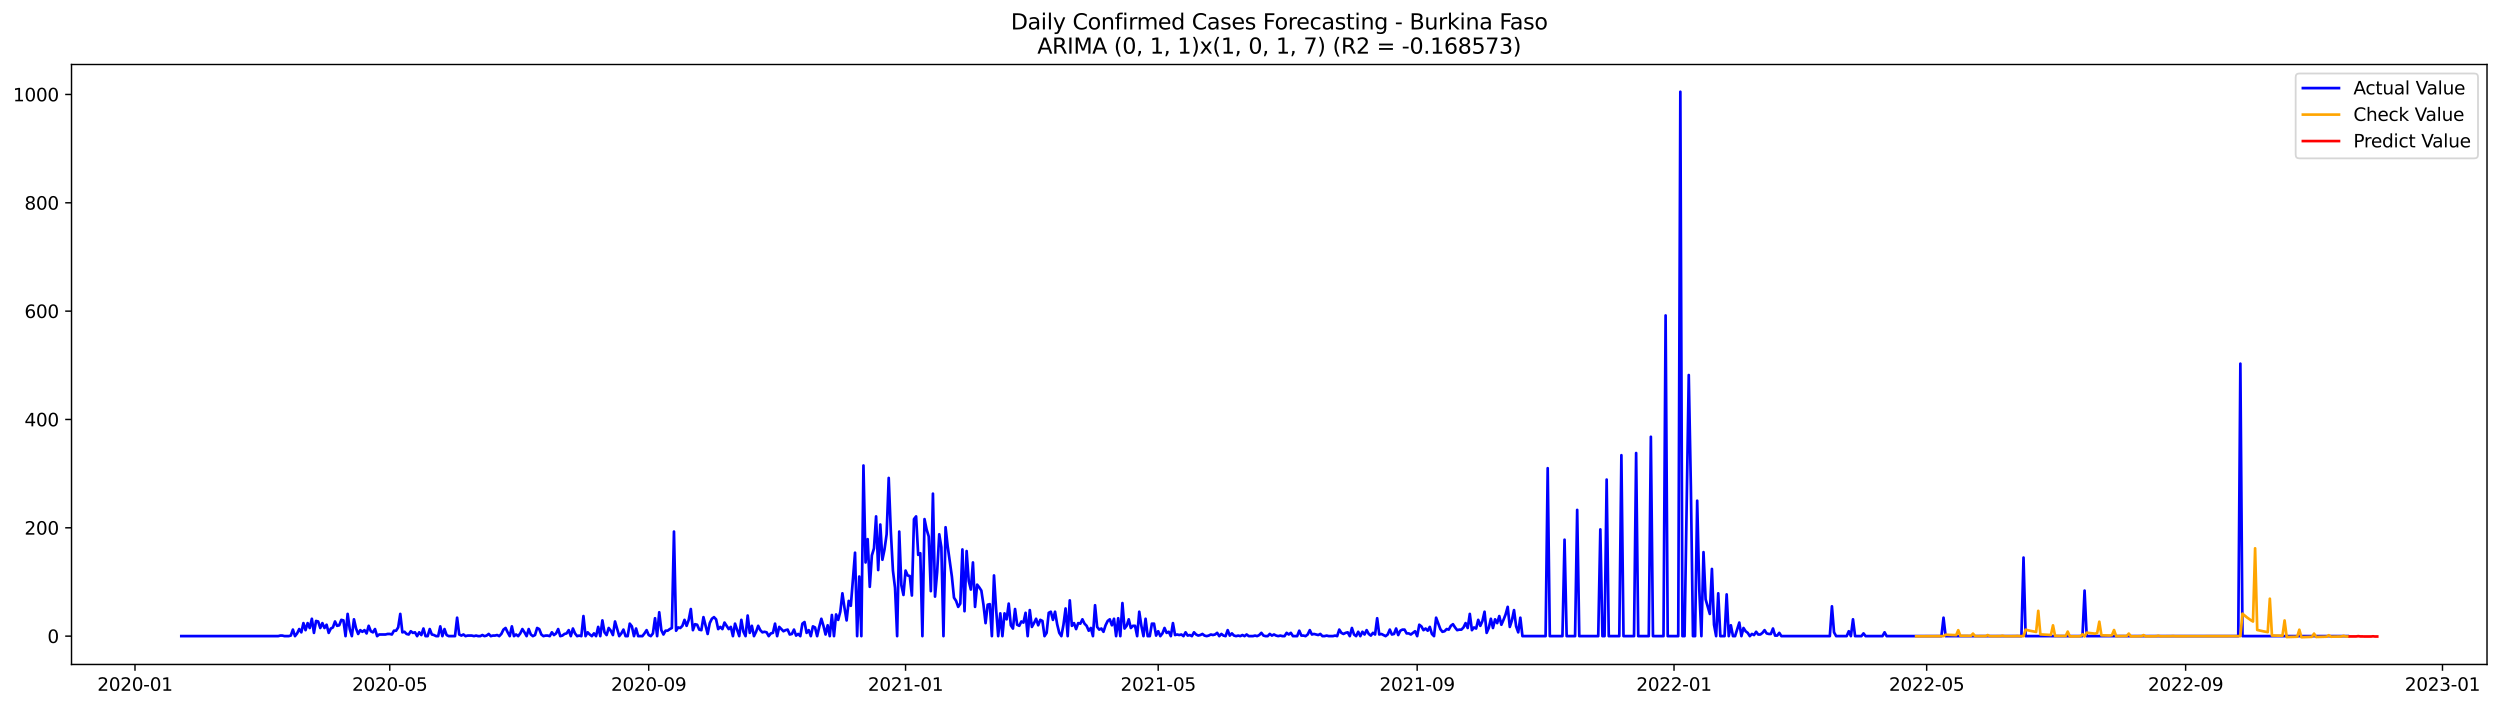 <?xml version="1.0" encoding="utf-8" standalone="no"?>
<!DOCTYPE svg PUBLIC "-//W3C//DTD SVG 1.1//EN"
  "http://www.w3.org/Graphics/SVG/1.1/DTD/svg11.dtd">
<svg xmlns:xlink="http://www.w3.org/1999/xlink" width="1386.05pt" height="392.274pt" viewBox="0 0 1386.05 392.274" xmlns="http://www.w3.org/2000/svg" version="1.1">
 <defs>
  <style type="text/css">*{stroke-linejoin: round; stroke-linecap: butt}</style>
 </defs>
 <g id="figure_1">
  <g id="patch_1">
   <path d="M 0 392.274 
L 1386.05 392.274 
L 1386.05 0 
L 0 0 
z
" style="fill: #ffffff"/>
  </g>
  <g id="axes_1">
   <g id="patch_2">
    <path d="M 39.65 368.396 
L 1378.85 368.396 
L 1378.85 35.755 
L 39.65 35.755 
z
" style="fill: #ffffff"/>
   </g>
   <g id="matplotlib.axis_1">
    <g id="xtick_1">
     <g id="line2d_1">
      <defs>
       <path id="m0a9bee9e6f" d="M 0 0 
L 0 3.5 
" style="stroke: #000000; stroke-width: 0.8"/>
      </defs>
      <g>
       <use xlink:href="#m0a9bee9e6f" x="74.843" y="368.396" style="stroke: #000000; stroke-width: 0.8"/>
      </g>
     </g>
     <g id="text_1">
      <!-- 2020-01 -->
      <g transform="translate(53.952 382.994)scale(0.1 -0.1)">
       <defs>
        <path id="DejaVuSans-32" d="M 1228 531 
L 3431 531 
L 3431 0 
L 469 0 
L 469 531 
Q 828 903 1448 1529 
Q 2069 2156 2228 2338 
Q 2531 2678 2651 2914 
Q 2772 3150 2772 3378 
Q 2772 3750 2511 3984 
Q 2250 4219 1831 4219 
Q 1534 4219 1204 4116 
Q 875 4013 500 3803 
L 500 4441 
Q 881 4594 1212 4672 
Q 1544 4750 1819 4750 
Q 2544 4750 2975 4387 
Q 3406 4025 3406 3419 
Q 3406 3131 3298 2873 
Q 3191 2616 2906 2266 
Q 2828 2175 2409 1742 
Q 1991 1309 1228 531 
z
" transform="scale(0.016)"/>
        <path id="DejaVuSans-30" d="M 2034 4250 
Q 1547 4250 1301 3770 
Q 1056 3291 1056 2328 
Q 1056 1369 1301 889 
Q 1547 409 2034 409 
Q 2525 409 2770 889 
Q 3016 1369 3016 2328 
Q 3016 3291 2770 3770 
Q 2525 4250 2034 4250 
z
M 2034 4750 
Q 2819 4750 3233 4129 
Q 3647 3509 3647 2328 
Q 3647 1150 3233 529 
Q 2819 -91 2034 -91 
Q 1250 -91 836 529 
Q 422 1150 422 2328 
Q 422 3509 836 4129 
Q 1250 4750 2034 4750 
z
" transform="scale(0.016)"/>
        <path id="DejaVuSans-2d" d="M 313 2009 
L 1997 2009 
L 1997 1497 
L 313 1497 
L 313 2009 
z
" transform="scale(0.016)"/>
        <path id="DejaVuSans-31" d="M 794 531 
L 1825 531 
L 1825 4091 
L 703 3866 
L 703 4441 
L 1819 4666 
L 2450 4666 
L 2450 531 
L 3481 531 
L 3481 0 
L 794 0 
L 794 531 
z
" transform="scale(0.016)"/>
       </defs>
       <use xlink:href="#DejaVuSans-32"/>
       <use xlink:href="#DejaVuSans-30" x="63.623"/>
       <use xlink:href="#DejaVuSans-32" x="127.246"/>
       <use xlink:href="#DejaVuSans-30" x="190.869"/>
       <use xlink:href="#DejaVuSans-2d" x="254.492"/>
       <use xlink:href="#DejaVuSans-30" x="290.576"/>
       <use xlink:href="#DejaVuSans-31" x="354.199"/>
      </g>
     </g>
    </g>
    <g id="xtick_2">
     <g id="line2d_2">
      <g>
       <use xlink:href="#m0a9bee9e6f" x="216.082" y="368.396" style="stroke: #000000; stroke-width: 0.8"/>
      </g>
     </g>
     <g id="text_2">
      <!-- 2020-05 -->
      <g transform="translate(195.19 382.994)scale(0.1 -0.1)">
       <defs>
        <path id="DejaVuSans-35" d="M 691 4666 
L 3169 4666 
L 3169 4134 
L 1269 4134 
L 1269 2991 
Q 1406 3038 1543 3061 
Q 1681 3084 1819 3084 
Q 2600 3084 3056 2656 
Q 3513 2228 3513 1497 
Q 3513 744 3044 326 
Q 2575 -91 1722 -91 
Q 1428 -91 1123 -41 
Q 819 9 494 109 
L 494 744 
Q 775 591 1075 516 
Q 1375 441 1709 441 
Q 2250 441 2565 725 
Q 2881 1009 2881 1497 
Q 2881 1984 2565 2268 
Q 2250 2553 1709 2553 
Q 1456 2553 1204 2497 
Q 953 2441 691 2322 
L 691 4666 
z
" transform="scale(0.016)"/>
       </defs>
       <use xlink:href="#DejaVuSans-32"/>
       <use xlink:href="#DejaVuSans-30" x="63.623"/>
       <use xlink:href="#DejaVuSans-32" x="127.246"/>
       <use xlink:href="#DejaVuSans-30" x="190.869"/>
       <use xlink:href="#DejaVuSans-2d" x="254.492"/>
       <use xlink:href="#DejaVuSans-30" x="290.576"/>
       <use xlink:href="#DejaVuSans-35" x="354.199"/>
      </g>
     </g>
    </g>
    <g id="xtick_3">
     <g id="line2d_3">
      <g>
       <use xlink:href="#m0a9bee9e6f" x="359.655" y="368.396" style="stroke: #000000; stroke-width: 0.8"/>
      </g>
     </g>
     <g id="text_3">
      <!-- 2020-09 -->
      <g transform="translate(338.764 382.994)scale(0.1 -0.1)">
       <defs>
        <path id="DejaVuSans-39" d="M 703 97 
L 703 672 
Q 941 559 1184 500 
Q 1428 441 1663 441 
Q 2288 441 2617 861 
Q 2947 1281 2994 2138 
Q 2813 1869 2534 1725 
Q 2256 1581 1919 1581 
Q 1219 1581 811 2004 
Q 403 2428 403 3163 
Q 403 3881 828 4315 
Q 1253 4750 1959 4750 
Q 2769 4750 3195 4129 
Q 3622 3509 3622 2328 
Q 3622 1225 3098 567 
Q 2575 -91 1691 -91 
Q 1453 -91 1209 -44 
Q 966 3 703 97 
z
M 1959 2075 
Q 2384 2075 2632 2365 
Q 2881 2656 2881 3163 
Q 2881 3666 2632 3958 
Q 2384 4250 1959 4250 
Q 1534 4250 1286 3958 
Q 1038 3666 1038 3163 
Q 1038 2656 1286 2365 
Q 1534 2075 1959 2075 
z
" transform="scale(0.016)"/>
       </defs>
       <use xlink:href="#DejaVuSans-32"/>
       <use xlink:href="#DejaVuSans-30" x="63.623"/>
       <use xlink:href="#DejaVuSans-32" x="127.246"/>
       <use xlink:href="#DejaVuSans-30" x="190.869"/>
       <use xlink:href="#DejaVuSans-2d" x="254.492"/>
       <use xlink:href="#DejaVuSans-30" x="290.576"/>
       <use xlink:href="#DejaVuSans-39" x="354.199"/>
      </g>
     </g>
    </g>
    <g id="xtick_4">
     <g id="line2d_4">
      <g>
       <use xlink:href="#m0a9bee9e6f" x="502.061" y="368.396" style="stroke: #000000; stroke-width: 0.8"/>
      </g>
     </g>
     <g id="text_4">
      <!-- 2021-01 -->
      <g transform="translate(481.17 382.994)scale(0.1 -0.1)">
       <use xlink:href="#DejaVuSans-32"/>
       <use xlink:href="#DejaVuSans-30" x="63.623"/>
       <use xlink:href="#DejaVuSans-32" x="127.246"/>
       <use xlink:href="#DejaVuSans-31" x="190.869"/>
       <use xlink:href="#DejaVuSans-2d" x="254.492"/>
       <use xlink:href="#DejaVuSans-30" x="290.576"/>
       <use xlink:href="#DejaVuSans-31" x="354.199"/>
      </g>
     </g>
    </g>
    <g id="xtick_5">
     <g id="line2d_5">
      <g>
       <use xlink:href="#m0a9bee9e6f" x="642.132" y="368.396" style="stroke: #000000; stroke-width: 0.8"/>
      </g>
     </g>
     <g id="text_5">
      <!-- 2021-05 -->
      <g transform="translate(621.241 382.994)scale(0.1 -0.1)">
       <use xlink:href="#DejaVuSans-32"/>
       <use xlink:href="#DejaVuSans-30" x="63.623"/>
       <use xlink:href="#DejaVuSans-32" x="127.246"/>
       <use xlink:href="#DejaVuSans-31" x="190.869"/>
       <use xlink:href="#DejaVuSans-2d" x="254.492"/>
       <use xlink:href="#DejaVuSans-30" x="290.576"/>
       <use xlink:href="#DejaVuSans-35" x="354.199"/>
      </g>
     </g>
    </g>
    <g id="xtick_6">
     <g id="line2d_6">
      <g>
       <use xlink:href="#m0a9bee9e6f" x="785.706" y="368.396" style="stroke: #000000; stroke-width: 0.8"/>
      </g>
     </g>
     <g id="text_6">
      <!-- 2021-09 -->
      <g transform="translate(764.814 382.994)scale(0.1 -0.1)">
       <use xlink:href="#DejaVuSans-32"/>
       <use xlink:href="#DejaVuSans-30" x="63.623"/>
       <use xlink:href="#DejaVuSans-32" x="127.246"/>
       <use xlink:href="#DejaVuSans-31" x="190.869"/>
       <use xlink:href="#DejaVuSans-2d" x="254.492"/>
       <use xlink:href="#DejaVuSans-30" x="290.576"/>
       <use xlink:href="#DejaVuSans-39" x="354.199"/>
      </g>
     </g>
    </g>
    <g id="xtick_7">
     <g id="line2d_7">
      <g>
       <use xlink:href="#m0a9bee9e6f" x="928.112" y="368.396" style="stroke: #000000; stroke-width: 0.8"/>
      </g>
     </g>
     <g id="text_7">
      <!-- 2022-01 -->
      <g transform="translate(907.22 382.994)scale(0.1 -0.1)">
       <use xlink:href="#DejaVuSans-32"/>
       <use xlink:href="#DejaVuSans-30" x="63.623"/>
       <use xlink:href="#DejaVuSans-32" x="127.246"/>
       <use xlink:href="#DejaVuSans-32" x="190.869"/>
       <use xlink:href="#DejaVuSans-2d" x="254.492"/>
       <use xlink:href="#DejaVuSans-30" x="290.576"/>
       <use xlink:href="#DejaVuSans-31" x="354.199"/>
      </g>
     </g>
    </g>
    <g id="xtick_8">
     <g id="line2d_8">
      <g>
       <use xlink:href="#m0a9bee9e6f" x="1068.183" y="368.396" style="stroke: #000000; stroke-width: 0.8"/>
      </g>
     </g>
     <g id="text_8">
      <!-- 2022-05 -->
      <g transform="translate(1047.292 382.994)scale(0.1 -0.1)">
       <use xlink:href="#DejaVuSans-32"/>
       <use xlink:href="#DejaVuSans-30" x="63.623"/>
       <use xlink:href="#DejaVuSans-32" x="127.246"/>
       <use xlink:href="#DejaVuSans-32" x="190.869"/>
       <use xlink:href="#DejaVuSans-2d" x="254.492"/>
       <use xlink:href="#DejaVuSans-30" x="290.576"/>
       <use xlink:href="#DejaVuSans-35" x="354.199"/>
      </g>
     </g>
    </g>
    <g id="xtick_9">
     <g id="line2d_9">
      <g>
       <use xlink:href="#m0a9bee9e6f" x="1211.756" y="368.396" style="stroke: #000000; stroke-width: 0.8"/>
      </g>
     </g>
     <g id="text_9">
      <!-- 2022-09 -->
      <g transform="translate(1190.865 382.994)scale(0.1 -0.1)">
       <use xlink:href="#DejaVuSans-32"/>
       <use xlink:href="#DejaVuSans-30" x="63.623"/>
       <use xlink:href="#DejaVuSans-32" x="127.246"/>
       <use xlink:href="#DejaVuSans-32" x="190.869"/>
       <use xlink:href="#DejaVuSans-2d" x="254.492"/>
       <use xlink:href="#DejaVuSans-30" x="290.576"/>
       <use xlink:href="#DejaVuSans-39" x="354.199"/>
      </g>
     </g>
    </g>
    <g id="xtick_10">
     <g id="line2d_10">
      <g>
       <use xlink:href="#m0a9bee9e6f" x="1354.162" y="368.396" style="stroke: #000000; stroke-width: 0.8"/>
      </g>
     </g>
     <g id="text_10">
      <!-- 2023-01 -->
      <g transform="translate(1333.271 382.994)scale(0.1 -0.1)">
       <defs>
        <path id="DejaVuSans-33" d="M 2597 2516 
Q 3050 2419 3304 2112 
Q 3559 1806 3559 1356 
Q 3559 666 3084 287 
Q 2609 -91 1734 -91 
Q 1441 -91 1130 -33 
Q 819 25 488 141 
L 488 750 
Q 750 597 1062 519 
Q 1375 441 1716 441 
Q 2309 441 2620 675 
Q 2931 909 2931 1356 
Q 2931 1769 2642 2001 
Q 2353 2234 1838 2234 
L 1294 2234 
L 1294 2753 
L 1863 2753 
Q 2328 2753 2575 2939 
Q 2822 3125 2822 3475 
Q 2822 3834 2567 4026 
Q 2313 4219 1838 4219 
Q 1578 4219 1281 4162 
Q 984 4106 628 3988 
L 628 4550 
Q 988 4650 1302 4700 
Q 1616 4750 1894 4750 
Q 2613 4750 3031 4423 
Q 3450 4097 3450 3541 
Q 3450 3153 3228 2886 
Q 3006 2619 2597 2516 
z
" transform="scale(0.016)"/>
       </defs>
       <use xlink:href="#DejaVuSans-32"/>
       <use xlink:href="#DejaVuSans-30" x="63.623"/>
       <use xlink:href="#DejaVuSans-32" x="127.246"/>
       <use xlink:href="#DejaVuSans-33" x="190.869"/>
       <use xlink:href="#DejaVuSans-2d" x="254.492"/>
       <use xlink:href="#DejaVuSans-30" x="290.576"/>
       <use xlink:href="#DejaVuSans-31" x="354.199"/>
      </g>
     </g>
    </g>
   </g>
   <g id="matplotlib.axis_2">
    <g id="ytick_1">
     <g id="line2d_11">
      <defs>
       <path id="m78ddbc45bc" d="M 0 0 
L -3.5 0 
" style="stroke: #000000; stroke-width: 0.8"/>
      </defs>
      <g>
       <use xlink:href="#m78ddbc45bc" x="39.65" y="352.677" style="stroke: #000000; stroke-width: 0.8"/>
      </g>
     </g>
     <g id="text_11">
      <!-- 0 -->
      <g transform="translate(26.288 356.476)scale(0.1 -0.1)">
       <use xlink:href="#DejaVuSans-30"/>
      </g>
     </g>
    </g>
    <g id="ytick_2">
     <g id="line2d_12">
      <g>
       <use xlink:href="#m78ddbc45bc" x="39.65" y="292.617" style="stroke: #000000; stroke-width: 0.8"/>
      </g>
     </g>
     <g id="text_12">
      <!-- 200 -->
      <g transform="translate(13.562 296.416)scale(0.1 -0.1)">
       <use xlink:href="#DejaVuSans-32"/>
       <use xlink:href="#DejaVuSans-30" x="63.623"/>
       <use xlink:href="#DejaVuSans-30" x="127.246"/>
      </g>
     </g>
    </g>
    <g id="ytick_3">
     <g id="line2d_13">
      <g>
       <use xlink:href="#m78ddbc45bc" x="39.65" y="232.557" style="stroke: #000000; stroke-width: 0.8"/>
      </g>
     </g>
     <g id="text_13">
      <!-- 400 -->
      <g transform="translate(13.562 236.356)scale(0.1 -0.1)">
       <defs>
        <path id="DejaVuSans-34" d="M 2419 4116 
L 825 1625 
L 2419 1625 
L 2419 4116 
z
M 2253 4666 
L 3047 4666 
L 3047 1625 
L 3713 1625 
L 3713 1100 
L 3047 1100 
L 3047 0 
L 2419 0 
L 2419 1100 
L 313 1100 
L 313 1709 
L 2253 4666 
z
" transform="scale(0.016)"/>
       </defs>
       <use xlink:href="#DejaVuSans-34"/>
       <use xlink:href="#DejaVuSans-30" x="63.623"/>
       <use xlink:href="#DejaVuSans-30" x="127.246"/>
      </g>
     </g>
    </g>
    <g id="ytick_4">
     <g id="line2d_14">
      <g>
       <use xlink:href="#m78ddbc45bc" x="39.65" y="172.497" style="stroke: #000000; stroke-width: 0.8"/>
      </g>
     </g>
     <g id="text_14">
      <!-- 600 -->
      <g transform="translate(13.562 176.296)scale(0.1 -0.1)">
       <defs>
        <path id="DejaVuSans-36" d="M 2113 2584 
Q 1688 2584 1439 2293 
Q 1191 2003 1191 1497 
Q 1191 994 1439 701 
Q 1688 409 2113 409 
Q 2538 409 2786 701 
Q 3034 994 3034 1497 
Q 3034 2003 2786 2293 
Q 2538 2584 2113 2584 
z
M 3366 4563 
L 3366 3988 
Q 3128 4100 2886 4159 
Q 2644 4219 2406 4219 
Q 1781 4219 1451 3797 
Q 1122 3375 1075 2522 
Q 1259 2794 1537 2939 
Q 1816 3084 2150 3084 
Q 2853 3084 3261 2657 
Q 3669 2231 3669 1497 
Q 3669 778 3244 343 
Q 2819 -91 2113 -91 
Q 1303 -91 875 529 
Q 447 1150 447 2328 
Q 447 3434 972 4092 
Q 1497 4750 2381 4750 
Q 2619 4750 2861 4703 
Q 3103 4656 3366 4563 
z
" transform="scale(0.016)"/>
       </defs>
       <use xlink:href="#DejaVuSans-36"/>
       <use xlink:href="#DejaVuSans-30" x="63.623"/>
       <use xlink:href="#DejaVuSans-30" x="127.246"/>
      </g>
     </g>
    </g>
    <g id="ytick_5">
     <g id="line2d_15">
      <g>
       <use xlink:href="#m78ddbc45bc" x="39.65" y="112.437" style="stroke: #000000; stroke-width: 0.8"/>
      </g>
     </g>
     <g id="text_15">
      <!-- 800 -->
      <g transform="translate(13.562 116.236)scale(0.1 -0.1)">
       <defs>
        <path id="DejaVuSans-38" d="M 2034 2216 
Q 1584 2216 1326 1975 
Q 1069 1734 1069 1313 
Q 1069 891 1326 650 
Q 1584 409 2034 409 
Q 2484 409 2743 651 
Q 3003 894 3003 1313 
Q 3003 1734 2745 1975 
Q 2488 2216 2034 2216 
z
M 1403 2484 
Q 997 2584 770 2862 
Q 544 3141 544 3541 
Q 544 4100 942 4425 
Q 1341 4750 2034 4750 
Q 2731 4750 3128 4425 
Q 3525 4100 3525 3541 
Q 3525 3141 3298 2862 
Q 3072 2584 2669 2484 
Q 3125 2378 3379 2068 
Q 3634 1759 3634 1313 
Q 3634 634 3220 271 
Q 2806 -91 2034 -91 
Q 1263 -91 848 271 
Q 434 634 434 1313 
Q 434 1759 690 2068 
Q 947 2378 1403 2484 
z
M 1172 3481 
Q 1172 3119 1398 2916 
Q 1625 2713 2034 2713 
Q 2441 2713 2670 2916 
Q 2900 3119 2900 3481 
Q 2900 3844 2670 4047 
Q 2441 4250 2034 4250 
Q 1625 4250 1398 4047 
Q 1172 3844 1172 3481 
z
" transform="scale(0.016)"/>
       </defs>
       <use xlink:href="#DejaVuSans-38"/>
       <use xlink:href="#DejaVuSans-30" x="63.623"/>
       <use xlink:href="#DejaVuSans-30" x="127.246"/>
      </g>
     </g>
    </g>
    <g id="ytick_6">
     <g id="line2d_16">
      <g>
       <use xlink:href="#m78ddbc45bc" x="39.65" y="52.377" style="stroke: #000000; stroke-width: 0.8"/>
      </g>
     </g>
     <g id="text_16">
      <!-- 1000 -->
      <g transform="translate(7.2 56.176)scale(0.1 -0.1)">
       <use xlink:href="#DejaVuSans-31"/>
       <use xlink:href="#DejaVuSans-30" x="63.623"/>
       <use xlink:href="#DejaVuSans-30" x="127.246"/>
       <use xlink:href="#DejaVuSans-30" x="190.869"/>
      </g>
     </g>
    </g>
   </g>
   <g id="line2d_17">
    <path d="M 100.523 352.677 
L 154.217 352.677 
L 155.384 352.376 
L 156.551 352.376 
L 157.719 352.677 
L 160.053 352.677 
L 161.22 352.376 
L 162.388 349.073 
L 163.555 352.677 
L 164.722 351.175 
L 165.889 348.773 
L 167.057 350.575 
L 168.224 345.469 
L 169.391 349.373 
L 170.558 345.469 
L 171.726 348.172 
L 172.893 343.067 
L 174.06 350.875 
L 175.228 344.268 
L 176.395 344.569 
L 177.562 348.172 
L 178.729 345.469 
L 179.897 348.172 
L 181.064 346.37 
L 182.231 350.875 
L 183.398 348.472 
L 184.566 347.872 
L 185.733 344.569 
L 186.9 346.971 
L 188.067 346.671 
L 189.235 343.668 
L 190.402 343.968 
L 191.569 352.677 
L 192.736 340.364 
L 193.904 348.773 
L 195.071 352.677 
L 196.238 343.367 
L 197.405 348.472 
L 198.573 351.475 
L 199.74 349.373 
L 200.907 350.274 
L 202.075 349.373 
L 203.242 351.175 
L 204.409 346.971 
L 205.576 349.974 
L 206.744 350.575 
L 207.911 348.773 
L 209.078 352.677 
L 210.245 351.776 
L 213.747 351.776 
L 214.914 351.475 
L 216.082 351.475 
L 217.249 351.776 
L 218.416 349.674 
L 219.583 349.674 
L 220.751 347.872 
L 221.918 340.364 
L 223.085 350.575 
L 224.253 350.274 
L 225.42 351.475 
L 226.587 351.776 
L 227.754 349.974 
L 228.922 350.875 
L 230.089 350.575 
L 231.256 352.677 
L 232.423 350.575 
L 233.591 352.076 
L 234.758 348.472 
L 235.925 352.677 
L 237.092 352.677 
L 238.26 348.773 
L 239.427 351.776 
L 240.594 352.076 
L 241.761 352.677 
L 242.929 352.677 
L 244.096 347.271 
L 245.263 352.677 
L 246.431 348.773 
L 247.598 352.076 
L 248.765 352.677 
L 252.267 352.677 
L 253.434 342.466 
L 254.601 351.776 
L 255.769 352.376 
L 256.936 351.776 
L 258.103 352.677 
L 259.27 352.376 
L 261.605 352.376 
L 262.772 352.677 
L 263.939 352.376 
L 265.107 352.677 
L 266.274 352.677 
L 267.441 352.076 
L 268.608 352.677 
L 269.776 352.376 
L 270.943 351.475 
L 272.11 352.677 
L 273.278 352.376 
L 274.445 352.376 
L 275.612 352.076 
L 276.779 352.677 
L 277.947 351.475 
L 279.114 349.073 
L 280.281 348.172 
L 281.448 350.575 
L 282.616 352.677 
L 283.783 347.271 
L 284.95 352.677 
L 286.117 351.776 
L 287.285 352.677 
L 288.452 351.175 
L 289.619 348.773 
L 290.786 350.575 
L 291.954 352.677 
L 293.121 348.773 
L 294.288 351.776 
L 295.456 352.677 
L 296.623 352.076 
L 297.79 348.172 
L 298.957 348.773 
L 300.125 351.776 
L 301.292 352.677 
L 302.459 352.376 
L 303.626 352.376 
L 304.794 352.677 
L 305.961 350.575 
L 307.128 352.076 
L 308.295 351.175 
L 309.463 348.773 
L 310.63 352.677 
L 311.797 352.376 
L 312.964 351.475 
L 314.132 351.175 
L 315.299 349.373 
L 316.466 352.677 
L 317.634 348.472 
L 318.801 351.175 
L 319.968 352.677 
L 321.135 352.376 
L 322.303 352.677 
L 323.47 341.566 
L 324.637 352.677 
L 325.804 350.575 
L 326.972 351.776 
L 328.139 352.677 
L 329.306 351.175 
L 330.473 352.677 
L 331.641 347.572 
L 332.808 352.677 
L 333.975 343.968 
L 335.142 350.575 
L 336.31 352.076 
L 337.477 348.172 
L 338.644 349.674 
L 339.811 352.076 
L 340.979 344.569 
L 343.313 352.677 
L 344.481 351.175 
L 345.648 349.073 
L 346.815 352.677 
L 347.982 352.677 
L 349.15 345.77 
L 350.317 347.271 
L 351.484 352.677 
L 352.651 348.472 
L 353.819 352.677 
L 356.153 352.677 
L 357.32 351.175 
L 358.488 349.373 
L 359.655 352.076 
L 360.822 352.677 
L 361.989 351.175 
L 363.157 342.767 
L 364.324 352.677 
L 365.491 339.463 
L 366.659 349.373 
L 367.826 351.776 
L 368.993 349.674 
L 370.16 349.674 
L 371.328 348.773 
L 372.495 348.172 
L 373.662 294.719 
L 374.829 349.674 
L 375.997 347.872 
L 377.164 348.172 
L 378.331 346.971 
L 379.498 343.668 
L 380.666 346.971 
L 381.833 343.668 
L 383 337.662 
L 384.167 349.373 
L 385.335 346.07 
L 386.502 346.37 
L 387.669 349.073 
L 388.837 349.373 
L 390.004 342.166 
L 392.338 351.475 
L 393.506 345.469 
L 394.673 343.067 
L 395.84 342.166 
L 397.007 343.367 
L 398.175 348.773 
L 399.342 347.572 
L 400.509 348.773 
L 401.676 345.169 
L 404.011 348.773 
L 405.178 347.572 
L 406.345 352.677 
L 407.513 345.77 
L 409.847 352.677 
L 411.014 343.668 
L 412.182 350.274 
L 413.349 352.677 
L 414.516 341.265 
L 415.684 350.875 
L 416.851 346.971 
L 418.018 352.677 
L 419.185 350.274 
L 420.353 346.971 
L 421.52 349.373 
L 422.687 350.575 
L 423.854 350.274 
L 425.022 350.575 
L 426.189 352.677 
L 427.356 351.175 
L 428.523 350.875 
L 429.691 345.77 
L 430.858 352.677 
L 432.025 347.572 
L 434.36 349.974 
L 435.527 349.373 
L 436.694 349.073 
L 437.862 351.776 
L 439.029 351.475 
L 440.196 349.073 
L 441.363 352.376 
L 442.531 351.475 
L 443.698 352.677 
L 444.865 345.77 
L 446.032 344.869 
L 447.2 350.875 
L 448.367 349.373 
L 449.534 352.677 
L 450.701 347.271 
L 451.869 347.872 
L 453.036 352.677 
L 454.203 347.572 
L 455.37 343.067 
L 456.538 346.971 
L 457.705 351.776 
L 458.872 346.671 
L 460.04 352.677 
L 461.207 340.965 
L 462.374 352.677 
L 463.541 340.665 
L 464.709 343.668 
L 465.876 339.163 
L 467.043 328.953 
L 468.21 337.061 
L 469.378 343.968 
L 470.545 333.157 
L 471.712 335.86 
L 474.047 306.43 
L 475.214 352.677 
L 476.381 319.644 
L 477.548 352.677 
L 478.716 258.082 
L 479.883 311.836 
L 481.05 298.923 
L 482.217 325.349 
L 483.385 307.932 
L 484.552 304.028 
L 485.719 286.31 
L 486.887 316.04 
L 488.054 290.815 
L 489.221 310.334 
L 490.388 304.629 
L 491.556 296.22 
L 492.723 264.989 
L 493.89 294.719 
L 495.057 316.34 
L 496.225 325.95 
L 497.392 352.677 
L 498.559 294.719 
L 499.726 324.448 
L 500.894 329.854 
L 502.061 316.34 
L 503.228 319.043 
L 504.395 319.343 
L 505.563 330.154 
L 506.73 287.812 
L 507.897 286.31 
L 509.065 307.632 
L 510.232 306.731 
L 511.399 352.677 
L 512.566 287.812 
L 513.734 293.518 
L 514.901 297.421 
L 516.068 327.752 
L 517.235 273.698 
L 518.403 330.755 
L 519.57 317.241 
L 520.737 296.22 
L 521.904 303.427 
L 523.072 352.677 
L 524.239 292.316 
L 525.406 302.827 
L 527.741 319.644 
L 528.908 331.355 
L 530.075 333.157 
L 531.243 336.46 
L 532.41 334.659 
L 533.577 304.629 
L 534.744 338.863 
L 535.912 305.53 
L 537.079 322.046 
L 538.246 326.851 
L 539.413 311.836 
L 540.581 336.46 
L 541.748 324.148 
L 542.915 325.65 
L 544.082 327.451 
L 545.25 335.259 
L 546.417 345.469 
L 547.584 335.259 
L 548.751 334.959 
L 549.919 352.677 
L 551.086 319.043 
L 552.253 337.662 
L 553.42 352.677 
L 554.588 340.064 
L 555.755 352.677 
L 556.922 340.064 
L 558.09 343.367 
L 559.257 334.659 
L 560.424 346.671 
L 561.591 348.472 
L 562.759 337.662 
L 563.926 346.37 
L 565.093 346.971 
L 566.26 344.569 
L 567.428 345.169 
L 568.595 339.764 
L 569.762 352.677 
L 570.929 338.262 
L 572.097 347.572 
L 573.264 345.469 
L 574.431 343.067 
L 575.598 346.671 
L 576.766 343.668 
L 577.933 344.268 
L 579.1 352.677 
L 580.268 350.875 
L 581.435 339.764 
L 582.602 339.163 
L 583.769 343.668 
L 584.937 339.163 
L 586.104 346.07 
L 587.271 350.875 
L 588.438 352.677 
L 589.606 346.37 
L 590.773 337.361 
L 591.94 352.677 
L 593.107 332.857 
L 594.275 346.971 
L 595.442 345.469 
L 596.609 348.773 
L 597.776 345.469 
L 598.944 345.77 
L 600.111 343.367 
L 601.278 345.77 
L 602.446 346.971 
L 603.613 349.674 
L 604.78 348.172 
L 605.947 352.677 
L 607.115 335.56 
L 608.282 347.572 
L 609.449 349.073 
L 610.616 348.472 
L 611.784 350.274 
L 612.951 346.671 
L 614.118 344.268 
L 615.285 343.367 
L 616.453 346.671 
L 617.62 343.067 
L 618.787 352.677 
L 619.954 342.767 
L 621.122 352.677 
L 622.289 334.358 
L 623.456 348.472 
L 624.623 346.971 
L 625.791 343.367 
L 626.958 348.172 
L 628.125 346.971 
L 629.293 346.971 
L 630.46 352.677 
L 631.627 339.163 
L 632.794 346.971 
L 633.962 352.677 
L 635.129 343.067 
L 636.296 352.677 
L 637.463 352.677 
L 638.631 345.77 
L 639.798 345.77 
L 640.965 352.376 
L 642.132 349.974 
L 643.3 352.677 
L 644.467 351.175 
L 645.634 348.172 
L 646.801 350.875 
L 647.969 350.274 
L 649.136 352.677 
L 650.303 345.469 
L 651.471 352.076 
L 652.638 351.776 
L 653.805 352.076 
L 654.972 351.776 
L 656.14 352.677 
L 657.307 350.575 
L 658.474 352.376 
L 659.641 352.076 
L 660.809 352.677 
L 661.976 350.575 
L 663.143 351.776 
L 664.31 352.376 
L 665.478 352.076 
L 666.645 351.475 
L 667.812 352.376 
L 668.979 352.677 
L 670.147 352.376 
L 671.314 351.776 
L 672.481 352.076 
L 673.649 351.776 
L 674.816 350.875 
L 675.983 352.677 
L 677.15 351.475 
L 678.318 352.376 
L 679.485 352.677 
L 680.652 349.373 
L 681.819 352.376 
L 682.987 351.175 
L 684.154 352.376 
L 685.321 352.677 
L 686.488 352.376 
L 687.656 352.677 
L 688.823 352.076 
L 689.99 352.677 
L 691.157 351.776 
L 692.325 352.677 
L 694.659 352.677 
L 695.826 352.376 
L 696.994 352.677 
L 698.161 352.076 
L 699.328 350.875 
L 700.496 352.376 
L 701.663 352.677 
L 702.83 352.677 
L 703.997 351.475 
L 705.165 352.376 
L 706.332 351.776 
L 707.499 352.376 
L 708.666 352.677 
L 709.834 352.376 
L 711.001 352.677 
L 712.168 352.677 
L 713.335 350.875 
L 714.503 351.776 
L 715.67 350.875 
L 716.837 352.677 
L 719.172 352.677 
L 720.339 349.674 
L 721.506 352.376 
L 722.674 352.376 
L 723.841 352.677 
L 725.008 351.776 
L 726.175 349.373 
L 727.343 351.776 
L 728.51 351.475 
L 730.844 352.076 
L 732.012 351.475 
L 733.179 352.677 
L 734.346 352.677 
L 735.513 352.376 
L 736.681 352.677 
L 739.015 352.677 
L 740.182 352.376 
L 741.35 352.677 
L 742.517 349.073 
L 743.684 350.875 
L 744.851 351.475 
L 746.019 350.875 
L 747.186 350.575 
L 748.353 352.677 
L 749.521 348.172 
L 750.688 351.776 
L 751.855 352.677 
L 753.022 350.274 
L 754.19 352.677 
L 755.357 350.274 
L 756.524 351.776 
L 757.691 349.373 
L 758.859 351.475 
L 760.026 352.376 
L 761.193 350.875 
L 762.36 351.776 
L 763.528 342.767 
L 764.695 351.776 
L 765.862 351.475 
L 768.197 352.677 
L 769.364 351.776 
L 770.531 349.073 
L 771.699 351.776 
L 772.866 351.475 
L 774.033 348.472 
L 775.2 352.076 
L 776.368 349.674 
L 777.535 349.073 
L 778.702 349.073 
L 779.869 351.175 
L 781.037 351.175 
L 782.204 351.776 
L 784.538 349.974 
L 785.706 352.677 
L 786.873 346.37 
L 788.04 347.271 
L 789.207 349.373 
L 790.375 348.472 
L 791.542 349.674 
L 792.709 347.572 
L 793.877 351.475 
L 795.044 352.677 
L 796.211 342.466 
L 798.546 348.773 
L 799.713 350.274 
L 800.88 349.974 
L 802.047 348.773 
L 803.215 349.073 
L 804.382 346.971 
L 805.549 346.07 
L 806.716 347.872 
L 807.884 349.373 
L 809.051 349.073 
L 810.218 349.073 
L 811.385 347.872 
L 812.553 345.469 
L 813.72 348.172 
L 814.887 340.364 
L 816.054 349.373 
L 817.222 347.872 
L 818.389 348.472 
L 819.556 343.668 
L 820.724 346.971 
L 821.891 344.268 
L 823.058 339.163 
L 824.225 350.875 
L 825.393 348.172 
L 826.56 343.067 
L 827.727 348.172 
L 828.894 343.367 
L 830.062 345.469 
L 831.229 341.566 
L 832.396 346.37 
L 833.563 343.668 
L 834.731 340.665 
L 835.898 336.46 
L 837.065 347.572 
L 838.232 343.968 
L 839.4 338.262 
L 840.567 347.271 
L 841.734 350.575 
L 842.902 342.466 
L 844.069 352.677 
L 856.909 352.677 
L 858.076 259.584 
L 859.243 352.677 
L 866.247 352.677 
L 867.414 299.223 
L 868.581 352.677 
L 873.25 352.677 
L 874.418 282.707 
L 875.585 352.677 
L 886.09 352.677 
L 887.257 293.518 
L 888.425 352.677 
L 889.592 352.677 
L 890.759 265.89 
L 891.927 352.677 
L 897.763 352.677 
L 898.93 252.377 
L 900.097 352.677 
L 905.934 352.677 
L 907.101 251.175 
L 908.268 352.677 
L 914.105 352.677 
L 915.272 242.166 
L 916.439 352.677 
L 922.275 352.677 
L 923.443 174.899 
L 924.61 352.677 
L 930.446 352.677 
L 931.613 50.876 
L 932.781 352.677 
L 933.948 352.677 
L 936.283 207.932 
L 937.45 269.794 
L 938.617 352.677 
L 939.784 352.677 
L 940.952 277.602 
L 942.119 326.851 
L 943.286 352.677 
L 944.453 306.13 
L 945.621 332.256 
L 947.955 340.364 
L 949.122 315.439 
L 950.29 346.37 
L 951.457 352.677 
L 952.624 328.953 
L 953.791 352.677 
L 956.126 352.677 
L 957.293 329.554 
L 958.46 352.677 
L 959.628 346.671 
L 960.795 352.677 
L 961.962 352.677 
L 964.297 345.169 
L 965.464 352.677 
L 966.631 348.172 
L 967.799 349.974 
L 968.966 350.875 
L 970.133 352.677 
L 971.3 351.475 
L 972.468 352.076 
L 973.635 350.274 
L 974.802 351.776 
L 975.969 351.776 
L 977.137 350.875 
L 978.304 349.373 
L 979.471 351.175 
L 980.638 351.475 
L 981.806 351.475 
L 982.973 348.472 
L 984.14 352.376 
L 985.308 352.376 
L 986.475 350.875 
L 987.642 352.677 
L 1014.489 352.677 
L 1015.656 336.16 
L 1016.824 350.575 
L 1017.991 352.677 
L 1023.827 352.677 
L 1024.994 349.974 
L 1026.162 352.677 
L 1027.329 343.367 
L 1028.496 352.677 
L 1031.998 352.677 
L 1033.165 351.175 
L 1034.333 352.677 
L 1043.671 352.677 
L 1044.838 350.575 
L 1046.005 352.677 
L 1076.354 352.677 
L 1077.521 342.466 
L 1078.689 352.677 
L 1120.71 352.677 
L 1121.877 309.133 
L 1123.044 352.677 
L 1154.561 352.677 
L 1155.728 327.451 
L 1156.895 352.677 
L 1240.938 352.677 
L 1242.105 201.626 
L 1243.272 352.677 
L 1301.636 352.677 
L 1301.636 352.677 
" clip-path="url(#pa47dee18c9)" style="fill: none; stroke: #0000ff; stroke-width: 1.5; stroke-linecap: square"/>
   </g>
   <g id="line2d_18">
    <path d="M 1062.347 352.785 
L 1077.521 352.685 
L 1078.689 351.897 
L 1084.525 352.15 
L 1085.692 349.403 
L 1086.859 352.485 
L 1092.696 352.543 
L 1093.863 351.289 
L 1095.03 352.678 
L 1100.866 352.674 
L 1102.034 352.101 
L 1103.201 352.726 
L 1109.037 352.707 
L 1110.205 352.445 
L 1111.372 352.726 
L 1117.208 352.708 
L 1118.375 352.587 
L 1119.543 352.713 
L 1121.877 352.707 
L 1123.044 349.119 
L 1125.379 349.681 
L 1128.881 350.366 
L 1130.048 338.664 
L 1131.215 351.71 
L 1137.052 352.05 
L 1138.219 346.711 
L 1139.386 352.592 
L 1145.222 352.623 
L 1146.39 350.184 
L 1147.557 352.832 
L 1153.393 352.778 
L 1154.561 351.663 
L 1155.728 352.853 
L 1156.895 350.762 
L 1161.564 351.319 
L 1162.731 350.929 
L 1163.899 344.686 
L 1165.066 352.233 
L 1169.735 352.362 
L 1170.902 352.16 
L 1172.069 349.308 
L 1173.237 352.708 
L 1179.073 352.594 
L 1180.24 351.289 
L 1181.408 352.818 
L 1187.244 352.722 
L 1188.411 352.123 
L 1189.578 352.81 
L 1195.415 352.743 
L 1196.582 352.468 
L 1197.749 352.775 
L 1203.586 352.731 
L 1204.753 352.605 
L 1205.92 352.742 
L 1242.105 352.683 
L 1243.272 340.246 
L 1245.607 342.206 
L 1247.942 343.861 
L 1249.109 344.587 
L 1250.276 304.001 
L 1251.443 349.261 
L 1254.945 350.037 
L 1257.28 350.454 
L 1258.447 331.94 
L 1259.614 352.344 
L 1265.45 352.461 
L 1266.618 344.004 
L 1267.785 353.192 
L 1273.621 353.012 
L 1274.789 349.144 
L 1275.956 353.276 
L 1281.792 353.066 
L 1282.959 351.294 
L 1284.127 353.148 
L 1289.963 352.983 
L 1291.13 352.169 
L 1292.298 353 
L 1298.134 352.887 
L 1299.301 352.512 
L 1300.468 352.883 
L 1301.636 352.866 
L 1301.636 352.866 
" clip-path="url(#pa47dee18c9)" style="fill: none; stroke: #ffa500; stroke-width: 1.5; stroke-linecap: square"/>
   </g>
   <g id="line2d_19">
    <path d="M 1302.803 352.851 
L 1303.97 352.851 
L 1305.137 352.851 
L 1306.305 352.851 
L 1307.472 352.689 
L 1308.639 352.851 
L 1309.806 352.851 
L 1310.974 352.898 
L 1312.141 352.898 
L 1313.308 352.898 
L 1314.475 352.898 
L 1315.643 352.78 
L 1316.81 352.898 
L 1317.977 352.898 
" clip-path="url(#pa47dee18c9)" style="fill: none; stroke: #ff0000; stroke-width: 1.5; stroke-linecap: square"/>
   </g>
   <g id="patch_3">
    <path d="M 39.65 368.396 
L 39.65 35.755 
" style="fill: none; stroke: #000000; stroke-width: 0.8; stroke-linejoin: miter; stroke-linecap: square"/>
   </g>
   <g id="patch_4">
    <path d="M 1378.85 368.396 
L 1378.85 35.755 
" style="fill: none; stroke: #000000; stroke-width: 0.8; stroke-linejoin: miter; stroke-linecap: square"/>
   </g>
   <g id="patch_5">
    <path d="M 39.65 368.396 
L 1378.85 368.396 
" style="fill: none; stroke: #000000; stroke-width: 0.8; stroke-linejoin: miter; stroke-linecap: square"/>
   </g>
   <g id="patch_6">
    <path d="M 39.65 35.755 
L 1378.85 35.755 
" style="fill: none; stroke: #000000; stroke-width: 0.8; stroke-linejoin: miter; stroke-linecap: square"/>
   </g>
   <g id="text_17">
    <!-- Daily Confirmed Cases Forecasting - Burkina Faso -->
    <g transform="translate(560.459 16.318)scale(0.12 -0.12)">
     <defs>
      <path id="DejaVuSans-44" d="M 1259 4147 
L 1259 519 
L 2022 519 
Q 2988 519 3436 956 
Q 3884 1394 3884 2338 
Q 3884 3275 3436 3711 
Q 2988 4147 2022 4147 
L 1259 4147 
z
M 628 4666 
L 1925 4666 
Q 3281 4666 3915 4102 
Q 4550 3538 4550 2338 
Q 4550 1131 3912 565 
Q 3275 0 1925 0 
L 628 0 
L 628 4666 
z
" transform="scale(0.016)"/>
      <path id="DejaVuSans-61" d="M 2194 1759 
Q 1497 1759 1228 1600 
Q 959 1441 959 1056 
Q 959 750 1161 570 
Q 1363 391 1709 391 
Q 2188 391 2477 730 
Q 2766 1069 2766 1631 
L 2766 1759 
L 2194 1759 
z
M 3341 1997 
L 3341 0 
L 2766 0 
L 2766 531 
Q 2569 213 2275 61 
Q 1981 -91 1556 -91 
Q 1019 -91 701 211 
Q 384 513 384 1019 
Q 384 1609 779 1909 
Q 1175 2209 1959 2209 
L 2766 2209 
L 2766 2266 
Q 2766 2663 2505 2880 
Q 2244 3097 1772 3097 
Q 1472 3097 1187 3025 
Q 903 2953 641 2809 
L 641 3341 
Q 956 3463 1253 3523 
Q 1550 3584 1831 3584 
Q 2591 3584 2966 3190 
Q 3341 2797 3341 1997 
z
" transform="scale(0.016)"/>
      <path id="DejaVuSans-69" d="M 603 3500 
L 1178 3500 
L 1178 0 
L 603 0 
L 603 3500 
z
M 603 4863 
L 1178 4863 
L 1178 4134 
L 603 4134 
L 603 4863 
z
" transform="scale(0.016)"/>
      <path id="DejaVuSans-6c" d="M 603 4863 
L 1178 4863 
L 1178 0 
L 603 0 
L 603 4863 
z
" transform="scale(0.016)"/>
      <path id="DejaVuSans-79" d="M 2059 -325 
Q 1816 -950 1584 -1140 
Q 1353 -1331 966 -1331 
L 506 -1331 
L 506 -850 
L 844 -850 
Q 1081 -850 1212 -737 
Q 1344 -625 1503 -206 
L 1606 56 
L 191 3500 
L 800 3500 
L 1894 763 
L 2988 3500 
L 3597 3500 
L 2059 -325 
z
" transform="scale(0.016)"/>
      <path id="DejaVuSans-20" transform="scale(0.016)"/>
      <path id="DejaVuSans-43" d="M 4122 4306 
L 4122 3641 
Q 3803 3938 3442 4084 
Q 3081 4231 2675 4231 
Q 1875 4231 1450 3742 
Q 1025 3253 1025 2328 
Q 1025 1406 1450 917 
Q 1875 428 2675 428 
Q 3081 428 3442 575 
Q 3803 722 4122 1019 
L 4122 359 
Q 3791 134 3420 21 
Q 3050 -91 2638 -91 
Q 1578 -91 968 557 
Q 359 1206 359 2328 
Q 359 3453 968 4101 
Q 1578 4750 2638 4750 
Q 3056 4750 3426 4639 
Q 3797 4528 4122 4306 
z
" transform="scale(0.016)"/>
      <path id="DejaVuSans-6f" d="M 1959 3097 
Q 1497 3097 1228 2736 
Q 959 2375 959 1747 
Q 959 1119 1226 758 
Q 1494 397 1959 397 
Q 2419 397 2687 759 
Q 2956 1122 2956 1747 
Q 2956 2369 2687 2733 
Q 2419 3097 1959 3097 
z
M 1959 3584 
Q 2709 3584 3137 3096 
Q 3566 2609 3566 1747 
Q 3566 888 3137 398 
Q 2709 -91 1959 -91 
Q 1206 -91 779 398 
Q 353 888 353 1747 
Q 353 2609 779 3096 
Q 1206 3584 1959 3584 
z
" transform="scale(0.016)"/>
      <path id="DejaVuSans-6e" d="M 3513 2113 
L 3513 0 
L 2938 0 
L 2938 2094 
Q 2938 2591 2744 2837 
Q 2550 3084 2163 3084 
Q 1697 3084 1428 2787 
Q 1159 2491 1159 1978 
L 1159 0 
L 581 0 
L 581 3500 
L 1159 3500 
L 1159 2956 
Q 1366 3272 1645 3428 
Q 1925 3584 2291 3584 
Q 2894 3584 3203 3211 
Q 3513 2838 3513 2113 
z
" transform="scale(0.016)"/>
      <path id="DejaVuSans-66" d="M 2375 4863 
L 2375 4384 
L 1825 4384 
Q 1516 4384 1395 4259 
Q 1275 4134 1275 3809 
L 1275 3500 
L 2222 3500 
L 2222 3053 
L 1275 3053 
L 1275 0 
L 697 0 
L 697 3053 
L 147 3053 
L 147 3500 
L 697 3500 
L 697 3744 
Q 697 4328 969 4595 
Q 1241 4863 1831 4863 
L 2375 4863 
z
" transform="scale(0.016)"/>
      <path id="DejaVuSans-72" d="M 2631 2963 
Q 2534 3019 2420 3045 
Q 2306 3072 2169 3072 
Q 1681 3072 1420 2755 
Q 1159 2438 1159 1844 
L 1159 0 
L 581 0 
L 581 3500 
L 1159 3500 
L 1159 2956 
Q 1341 3275 1631 3429 
Q 1922 3584 2338 3584 
Q 2397 3584 2469 3576 
Q 2541 3569 2628 3553 
L 2631 2963 
z
" transform="scale(0.016)"/>
      <path id="DejaVuSans-6d" d="M 3328 2828 
Q 3544 3216 3844 3400 
Q 4144 3584 4550 3584 
Q 5097 3584 5394 3201 
Q 5691 2819 5691 2113 
L 5691 0 
L 5113 0 
L 5113 2094 
Q 5113 2597 4934 2840 
Q 4756 3084 4391 3084 
Q 3944 3084 3684 2787 
Q 3425 2491 3425 1978 
L 3425 0 
L 2847 0 
L 2847 2094 
Q 2847 2600 2669 2842 
Q 2491 3084 2119 3084 
Q 1678 3084 1418 2786 
Q 1159 2488 1159 1978 
L 1159 0 
L 581 0 
L 581 3500 
L 1159 3500 
L 1159 2956 
Q 1356 3278 1631 3431 
Q 1906 3584 2284 3584 
Q 2666 3584 2933 3390 
Q 3200 3197 3328 2828 
z
" transform="scale(0.016)"/>
      <path id="DejaVuSans-65" d="M 3597 1894 
L 3597 1613 
L 953 1613 
Q 991 1019 1311 708 
Q 1631 397 2203 397 
Q 2534 397 2845 478 
Q 3156 559 3463 722 
L 3463 178 
Q 3153 47 2828 -22 
Q 2503 -91 2169 -91 
Q 1331 -91 842 396 
Q 353 884 353 1716 
Q 353 2575 817 3079 
Q 1281 3584 2069 3584 
Q 2775 3584 3186 3129 
Q 3597 2675 3597 1894 
z
M 3022 2063 
Q 3016 2534 2758 2815 
Q 2500 3097 2075 3097 
Q 1594 3097 1305 2825 
Q 1016 2553 972 2059 
L 3022 2063 
z
" transform="scale(0.016)"/>
      <path id="DejaVuSans-64" d="M 2906 2969 
L 2906 4863 
L 3481 4863 
L 3481 0 
L 2906 0 
L 2906 525 
Q 2725 213 2448 61 
Q 2172 -91 1784 -91 
Q 1150 -91 751 415 
Q 353 922 353 1747 
Q 353 2572 751 3078 
Q 1150 3584 1784 3584 
Q 2172 3584 2448 3432 
Q 2725 3281 2906 2969 
z
M 947 1747 
Q 947 1113 1208 752 
Q 1469 391 1925 391 
Q 2381 391 2643 752 
Q 2906 1113 2906 1747 
Q 2906 2381 2643 2742 
Q 2381 3103 1925 3103 
Q 1469 3103 1208 2742 
Q 947 2381 947 1747 
z
" transform="scale(0.016)"/>
      <path id="DejaVuSans-73" d="M 2834 3397 
L 2834 2853 
Q 2591 2978 2328 3040 
Q 2066 3103 1784 3103 
Q 1356 3103 1142 2972 
Q 928 2841 928 2578 
Q 928 2378 1081 2264 
Q 1234 2150 1697 2047 
L 1894 2003 
Q 2506 1872 2764 1633 
Q 3022 1394 3022 966 
Q 3022 478 2636 193 
Q 2250 -91 1575 -91 
Q 1294 -91 989 -36 
Q 684 19 347 128 
L 347 722 
Q 666 556 975 473 
Q 1284 391 1588 391 
Q 1994 391 2212 530 
Q 2431 669 2431 922 
Q 2431 1156 2273 1281 
Q 2116 1406 1581 1522 
L 1381 1569 
Q 847 1681 609 1914 
Q 372 2147 372 2553 
Q 372 3047 722 3315 
Q 1072 3584 1716 3584 
Q 2034 3584 2315 3537 
Q 2597 3491 2834 3397 
z
" transform="scale(0.016)"/>
      <path id="DejaVuSans-46" d="M 628 4666 
L 3309 4666 
L 3309 4134 
L 1259 4134 
L 1259 2759 
L 3109 2759 
L 3109 2228 
L 1259 2228 
L 1259 0 
L 628 0 
L 628 4666 
z
" transform="scale(0.016)"/>
      <path id="DejaVuSans-63" d="M 3122 3366 
L 3122 2828 
Q 2878 2963 2633 3030 
Q 2388 3097 2138 3097 
Q 1578 3097 1268 2742 
Q 959 2388 959 1747 
Q 959 1106 1268 751 
Q 1578 397 2138 397 
Q 2388 397 2633 464 
Q 2878 531 3122 666 
L 3122 134 
Q 2881 22 2623 -34 
Q 2366 -91 2075 -91 
Q 1284 -91 818 406 
Q 353 903 353 1747 
Q 353 2603 823 3093 
Q 1294 3584 2113 3584 
Q 2378 3584 2631 3529 
Q 2884 3475 3122 3366 
z
" transform="scale(0.016)"/>
      <path id="DejaVuSans-74" d="M 1172 4494 
L 1172 3500 
L 2356 3500 
L 2356 3053 
L 1172 3053 
L 1172 1153 
Q 1172 725 1289 603 
Q 1406 481 1766 481 
L 2356 481 
L 2356 0 
L 1766 0 
Q 1100 0 847 248 
Q 594 497 594 1153 
L 594 3053 
L 172 3053 
L 172 3500 
L 594 3500 
L 594 4494 
L 1172 4494 
z
" transform="scale(0.016)"/>
      <path id="DejaVuSans-67" d="M 2906 1791 
Q 2906 2416 2648 2759 
Q 2391 3103 1925 3103 
Q 1463 3103 1205 2759 
Q 947 2416 947 1791 
Q 947 1169 1205 825 
Q 1463 481 1925 481 
Q 2391 481 2648 825 
Q 2906 1169 2906 1791 
z
M 3481 434 
Q 3481 -459 3084 -895 
Q 2688 -1331 1869 -1331 
Q 1566 -1331 1297 -1286 
Q 1028 -1241 775 -1147 
L 775 -588 
Q 1028 -725 1275 -790 
Q 1522 -856 1778 -856 
Q 2344 -856 2625 -561 
Q 2906 -266 2906 331 
L 2906 616 
Q 2728 306 2450 153 
Q 2172 0 1784 0 
Q 1141 0 747 490 
Q 353 981 353 1791 
Q 353 2603 747 3093 
Q 1141 3584 1784 3584 
Q 2172 3584 2450 3431 
Q 2728 3278 2906 2969 
L 2906 3500 
L 3481 3500 
L 3481 434 
z
" transform="scale(0.016)"/>
      <path id="DejaVuSans-42" d="M 1259 2228 
L 1259 519 
L 2272 519 
Q 2781 519 3026 730 
Q 3272 941 3272 1375 
Q 3272 1813 3026 2020 
Q 2781 2228 2272 2228 
L 1259 2228 
z
M 1259 4147 
L 1259 2741 
L 2194 2741 
Q 2656 2741 2882 2914 
Q 3109 3088 3109 3444 
Q 3109 3797 2882 3972 
Q 2656 4147 2194 4147 
L 1259 4147 
z
M 628 4666 
L 2241 4666 
Q 2963 4666 3353 4366 
Q 3744 4066 3744 3513 
Q 3744 3084 3544 2831 
Q 3344 2578 2956 2516 
Q 3422 2416 3680 2098 
Q 3938 1781 3938 1306 
Q 3938 681 3513 340 
Q 3088 0 2303 0 
L 628 0 
L 628 4666 
z
" transform="scale(0.016)"/>
      <path id="DejaVuSans-75" d="M 544 1381 
L 544 3500 
L 1119 3500 
L 1119 1403 
Q 1119 906 1312 657 
Q 1506 409 1894 409 
Q 2359 409 2629 706 
Q 2900 1003 2900 1516 
L 2900 3500 
L 3475 3500 
L 3475 0 
L 2900 0 
L 2900 538 
Q 2691 219 2414 64 
Q 2138 -91 1772 -91 
Q 1169 -91 856 284 
Q 544 659 544 1381 
z
M 1991 3584 
L 1991 3584 
z
" transform="scale(0.016)"/>
      <path id="DejaVuSans-6b" d="M 581 4863 
L 1159 4863 
L 1159 1991 
L 2875 3500 
L 3609 3500 
L 1753 1863 
L 3688 0 
L 2938 0 
L 1159 1709 
L 1159 0 
L 581 0 
L 581 4863 
z
" transform="scale(0.016)"/>
     </defs>
     <use xlink:href="#DejaVuSans-44"/>
     <use xlink:href="#DejaVuSans-61" x="77.002"/>
     <use xlink:href="#DejaVuSans-69" x="138.281"/>
     <use xlink:href="#DejaVuSans-6c" x="166.064"/>
     <use xlink:href="#DejaVuSans-79" x="193.848"/>
     <use xlink:href="#DejaVuSans-20" x="253.027"/>
     <use xlink:href="#DejaVuSans-43" x="284.814"/>
     <use xlink:href="#DejaVuSans-6f" x="354.639"/>
     <use xlink:href="#DejaVuSans-6e" x="415.82"/>
     <use xlink:href="#DejaVuSans-66" x="479.199"/>
     <use xlink:href="#DejaVuSans-69" x="514.404"/>
     <use xlink:href="#DejaVuSans-72" x="542.188"/>
     <use xlink:href="#DejaVuSans-6d" x="581.551"/>
     <use xlink:href="#DejaVuSans-65" x="678.963"/>
     <use xlink:href="#DejaVuSans-64" x="740.486"/>
     <use xlink:href="#DejaVuSans-20" x="803.963"/>
     <use xlink:href="#DejaVuSans-43" x="835.75"/>
     <use xlink:href="#DejaVuSans-61" x="905.574"/>
     <use xlink:href="#DejaVuSans-73" x="966.854"/>
     <use xlink:href="#DejaVuSans-65" x="1018.953"/>
     <use xlink:href="#DejaVuSans-73" x="1080.477"/>
     <use xlink:href="#DejaVuSans-20" x="1132.576"/>
     <use xlink:href="#DejaVuSans-46" x="1164.363"/>
     <use xlink:href="#DejaVuSans-6f" x="1218.258"/>
     <use xlink:href="#DejaVuSans-72" x="1279.439"/>
     <use xlink:href="#DejaVuSans-65" x="1318.303"/>
     <use xlink:href="#DejaVuSans-63" x="1379.826"/>
     <use xlink:href="#DejaVuSans-61" x="1434.807"/>
     <use xlink:href="#DejaVuSans-73" x="1496.086"/>
     <use xlink:href="#DejaVuSans-74" x="1548.186"/>
     <use xlink:href="#DejaVuSans-69" x="1587.395"/>
     <use xlink:href="#DejaVuSans-6e" x="1615.178"/>
     <use xlink:href="#DejaVuSans-67" x="1678.557"/>
     <use xlink:href="#DejaVuSans-20" x="1742.033"/>
     <use xlink:href="#DejaVuSans-2d" x="1773.82"/>
     <use xlink:href="#DejaVuSans-20" x="1809.904"/>
     <use xlink:href="#DejaVuSans-42" x="1841.691"/>
     <use xlink:href="#DejaVuSans-75" x="1910.295"/>
     <use xlink:href="#DejaVuSans-72" x="1973.674"/>
     <use xlink:href="#DejaVuSans-6b" x="2014.787"/>
     <use xlink:href="#DejaVuSans-69" x="2072.697"/>
     <use xlink:href="#DejaVuSans-6e" x="2100.48"/>
     <use xlink:href="#DejaVuSans-61" x="2163.859"/>
     <use xlink:href="#DejaVuSans-20" x="2225.139"/>
     <use xlink:href="#DejaVuSans-46" x="2256.926"/>
     <use xlink:href="#DejaVuSans-61" x="2305.32"/>
     <use xlink:href="#DejaVuSans-73" x="2366.6"/>
     <use xlink:href="#DejaVuSans-6f" x="2418.699"/>
    </g>
    <!-- ARIMA (0, 1, 1)x(1, 0, 1, 7) (R2 = -0.168573) -->
    <g transform="translate(575.101 29.756)scale(0.12 -0.12)">
     <defs>
      <path id="DejaVuSans-41" d="M 2188 4044 
L 1331 1722 
L 3047 1722 
L 2188 4044 
z
M 1831 4666 
L 2547 4666 
L 4325 0 
L 3669 0 
L 3244 1197 
L 1141 1197 
L 716 0 
L 50 0 
L 1831 4666 
z
" transform="scale(0.016)"/>
      <path id="DejaVuSans-52" d="M 2841 2188 
Q 3044 2119 3236 1894 
Q 3428 1669 3622 1275 
L 4263 0 
L 3584 0 
L 2988 1197 
Q 2756 1666 2539 1819 
Q 2322 1972 1947 1972 
L 1259 1972 
L 1259 0 
L 628 0 
L 628 4666 
L 2053 4666 
Q 2853 4666 3247 4331 
Q 3641 3997 3641 3322 
Q 3641 2881 3436 2590 
Q 3231 2300 2841 2188 
z
M 1259 4147 
L 1259 2491 
L 2053 2491 
Q 2509 2491 2742 2702 
Q 2975 2913 2975 3322 
Q 2975 3731 2742 3939 
Q 2509 4147 2053 4147 
L 1259 4147 
z
" transform="scale(0.016)"/>
      <path id="DejaVuSans-49" d="M 628 4666 
L 1259 4666 
L 1259 0 
L 628 0 
L 628 4666 
z
" transform="scale(0.016)"/>
      <path id="DejaVuSans-4d" d="M 628 4666 
L 1569 4666 
L 2759 1491 
L 3956 4666 
L 4897 4666 
L 4897 0 
L 4281 0 
L 4281 4097 
L 3078 897 
L 2444 897 
L 1241 4097 
L 1241 0 
L 628 0 
L 628 4666 
z
" transform="scale(0.016)"/>
      <path id="DejaVuSans-28" d="M 1984 4856 
Q 1566 4138 1362 3434 
Q 1159 2731 1159 2009 
Q 1159 1288 1364 580 
Q 1569 -128 1984 -844 
L 1484 -844 
Q 1016 -109 783 600 
Q 550 1309 550 2009 
Q 550 2706 781 3412 
Q 1013 4119 1484 4856 
L 1984 4856 
z
" transform="scale(0.016)"/>
      <path id="DejaVuSans-2c" d="M 750 794 
L 1409 794 
L 1409 256 
L 897 -744 
L 494 -744 
L 750 256 
L 750 794 
z
" transform="scale(0.016)"/>
      <path id="DejaVuSans-29" d="M 513 4856 
L 1013 4856 
Q 1481 4119 1714 3412 
Q 1947 2706 1947 2009 
Q 1947 1309 1714 600 
Q 1481 -109 1013 -844 
L 513 -844 
Q 928 -128 1133 580 
Q 1338 1288 1338 2009 
Q 1338 2731 1133 3434 
Q 928 4138 513 4856 
z
" transform="scale(0.016)"/>
      <path id="DejaVuSans-78" d="M 3513 3500 
L 2247 1797 
L 3578 0 
L 2900 0 
L 1881 1375 
L 863 0 
L 184 0 
L 1544 1831 
L 300 3500 
L 978 3500 
L 1906 2253 
L 2834 3500 
L 3513 3500 
z
" transform="scale(0.016)"/>
      <path id="DejaVuSans-37" d="M 525 4666 
L 3525 4666 
L 3525 4397 
L 1831 0 
L 1172 0 
L 2766 4134 
L 525 4134 
L 525 4666 
z
" transform="scale(0.016)"/>
      <path id="DejaVuSans-3d" d="M 678 2906 
L 4684 2906 
L 4684 2381 
L 678 2381 
L 678 2906 
z
M 678 1631 
L 4684 1631 
L 4684 1100 
L 678 1100 
L 678 1631 
z
" transform="scale(0.016)"/>
      <path id="DejaVuSans-2e" d="M 684 794 
L 1344 794 
L 1344 0 
L 684 0 
L 684 794 
z
" transform="scale(0.016)"/>
     </defs>
     <use xlink:href="#DejaVuSans-41"/>
     <use xlink:href="#DejaVuSans-52" x="68.408"/>
     <use xlink:href="#DejaVuSans-49" x="137.891"/>
     <use xlink:href="#DejaVuSans-4d" x="167.383"/>
     <use xlink:href="#DejaVuSans-41" x="253.662"/>
     <use xlink:href="#DejaVuSans-20" x="322.07"/>
     <use xlink:href="#DejaVuSans-28" x="353.857"/>
     <use xlink:href="#DejaVuSans-30" x="392.871"/>
     <use xlink:href="#DejaVuSans-2c" x="456.494"/>
     <use xlink:href="#DejaVuSans-20" x="488.281"/>
     <use xlink:href="#DejaVuSans-31" x="520.068"/>
     <use xlink:href="#DejaVuSans-2c" x="583.691"/>
     <use xlink:href="#DejaVuSans-20" x="615.479"/>
     <use xlink:href="#DejaVuSans-31" x="647.266"/>
     <use xlink:href="#DejaVuSans-29" x="710.889"/>
     <use xlink:href="#DejaVuSans-78" x="749.902"/>
     <use xlink:href="#DejaVuSans-28" x="809.082"/>
     <use xlink:href="#DejaVuSans-31" x="848.096"/>
     <use xlink:href="#DejaVuSans-2c" x="911.719"/>
     <use xlink:href="#DejaVuSans-20" x="943.506"/>
     <use xlink:href="#DejaVuSans-30" x="975.293"/>
     <use xlink:href="#DejaVuSans-2c" x="1038.916"/>
     <use xlink:href="#DejaVuSans-20" x="1070.703"/>
     <use xlink:href="#DejaVuSans-31" x="1102.49"/>
     <use xlink:href="#DejaVuSans-2c" x="1166.113"/>
     <use xlink:href="#DejaVuSans-20" x="1197.9"/>
     <use xlink:href="#DejaVuSans-37" x="1229.688"/>
     <use xlink:href="#DejaVuSans-29" x="1293.311"/>
     <use xlink:href="#DejaVuSans-20" x="1332.324"/>
     <use xlink:href="#DejaVuSans-28" x="1364.111"/>
     <use xlink:href="#DejaVuSans-52" x="1403.125"/>
     <use xlink:href="#DejaVuSans-32" x="1472.607"/>
     <use xlink:href="#DejaVuSans-20" x="1536.23"/>
     <use xlink:href="#DejaVuSans-3d" x="1568.018"/>
     <use xlink:href="#DejaVuSans-20" x="1651.807"/>
     <use xlink:href="#DejaVuSans-2d" x="1683.594"/>
     <use xlink:href="#DejaVuSans-30" x="1719.678"/>
     <use xlink:href="#DejaVuSans-2e" x="1783.301"/>
     <use xlink:href="#DejaVuSans-31" x="1815.088"/>
     <use xlink:href="#DejaVuSans-36" x="1878.711"/>
     <use xlink:href="#DejaVuSans-38" x="1942.334"/>
     <use xlink:href="#DejaVuSans-35" x="2005.957"/>
     <use xlink:href="#DejaVuSans-37" x="2069.58"/>
     <use xlink:href="#DejaVuSans-33" x="2133.203"/>
     <use xlink:href="#DejaVuSans-29" x="2196.826"/>
    </g>
   </g>
   <g id="legend_1">
    <g id="patch_7">
     <path d="M 1274.77 87.79 
L 1371.85 87.79 
Q 1373.85 87.79 1373.85 85.79 
L 1373.85 42.755 
Q 1373.85 40.755 1371.85 40.755 
L 1274.77 40.755 
Q 1272.77 40.755 1272.77 42.755 
L 1272.77 85.79 
Q 1272.77 87.79 1274.77 87.79 
z
" style="fill: #ffffff; opacity: 0.8; stroke: #cccccc; stroke-linejoin: miter"/>
    </g>
    <g id="line2d_20">
     <path d="M 1276.77 48.854 
L 1286.77 48.854 
L 1296.77 48.854 
" style="fill: none; stroke: #0000ff; stroke-width: 1.5; stroke-linecap: square"/>
    </g>
    <g id="text_18">
     <!-- Actual Value -->
     <g transform="translate(1304.77 52.354)scale(0.1 -0.1)">
      <defs>
       <path id="DejaVuSans-56" d="M 1831 0 
L 50 4666 
L 709 4666 
L 2188 738 
L 3669 4666 
L 4325 4666 
L 2547 0 
L 1831 0 
z
" transform="scale(0.016)"/>
      </defs>
      <use xlink:href="#DejaVuSans-41"/>
      <use xlink:href="#DejaVuSans-63" x="66.658"/>
      <use xlink:href="#DejaVuSans-74" x="121.639"/>
      <use xlink:href="#DejaVuSans-75" x="160.848"/>
      <use xlink:href="#DejaVuSans-61" x="224.227"/>
      <use xlink:href="#DejaVuSans-6c" x="285.506"/>
      <use xlink:href="#DejaVuSans-20" x="313.289"/>
      <use xlink:href="#DejaVuSans-56" x="345.076"/>
      <use xlink:href="#DejaVuSans-61" x="405.734"/>
      <use xlink:href="#DejaVuSans-6c" x="467.014"/>
      <use xlink:href="#DejaVuSans-75" x="494.797"/>
      <use xlink:href="#DejaVuSans-65" x="558.176"/>
     </g>
    </g>
    <g id="line2d_21">
     <path d="M 1276.77 63.532 
L 1286.77 63.532 
L 1296.77 63.532 
" style="fill: none; stroke: #ffa500; stroke-width: 1.5; stroke-linecap: square"/>
    </g>
    <g id="text_19">
     <!-- Check Value -->
     <g transform="translate(1304.77 67.032)scale(0.1 -0.1)">
      <defs>
       <path id="DejaVuSans-68" d="M 3513 2113 
L 3513 0 
L 2938 0 
L 2938 2094 
Q 2938 2591 2744 2837 
Q 2550 3084 2163 3084 
Q 1697 3084 1428 2787 
Q 1159 2491 1159 1978 
L 1159 0 
L 581 0 
L 581 4863 
L 1159 4863 
L 1159 2956 
Q 1366 3272 1645 3428 
Q 1925 3584 2291 3584 
Q 2894 3584 3203 3211 
Q 3513 2838 3513 2113 
z
" transform="scale(0.016)"/>
      </defs>
      <use xlink:href="#DejaVuSans-43"/>
      <use xlink:href="#DejaVuSans-68" x="69.824"/>
      <use xlink:href="#DejaVuSans-65" x="133.203"/>
      <use xlink:href="#DejaVuSans-63" x="194.727"/>
      <use xlink:href="#DejaVuSans-6b" x="249.707"/>
      <use xlink:href="#DejaVuSans-20" x="307.617"/>
      <use xlink:href="#DejaVuSans-56" x="339.404"/>
      <use xlink:href="#DejaVuSans-61" x="400.062"/>
      <use xlink:href="#DejaVuSans-6c" x="461.342"/>
      <use xlink:href="#DejaVuSans-75" x="489.125"/>
      <use xlink:href="#DejaVuSans-65" x="552.504"/>
     </g>
    </g>
    <g id="line2d_22">
     <path d="M 1276.77 78.21 
L 1286.77 78.21 
L 1296.77 78.21 
" style="fill: none; stroke: #ff0000; stroke-width: 1.5; stroke-linecap: square"/>
    </g>
    <g id="text_20">
     <!-- Predict Value -->
     <g transform="translate(1304.77 81.71)scale(0.1 -0.1)">
      <defs>
       <path id="DejaVuSans-50" d="M 1259 4147 
L 1259 2394 
L 2053 2394 
Q 2494 2394 2734 2622 
Q 2975 2850 2975 3272 
Q 2975 3691 2734 3919 
Q 2494 4147 2053 4147 
L 1259 4147 
z
M 628 4666 
L 2053 4666 
Q 2838 4666 3239 4311 
Q 3641 3956 3641 3272 
Q 3641 2581 3239 2228 
Q 2838 1875 2053 1875 
L 1259 1875 
L 1259 0 
L 628 0 
L 628 4666 
z
" transform="scale(0.016)"/>
      </defs>
      <use xlink:href="#DejaVuSans-50"/>
      <use xlink:href="#DejaVuSans-72" x="58.553"/>
      <use xlink:href="#DejaVuSans-65" x="97.416"/>
      <use xlink:href="#DejaVuSans-64" x="158.939"/>
      <use xlink:href="#DejaVuSans-69" x="222.416"/>
      <use xlink:href="#DejaVuSans-63" x="250.199"/>
      <use xlink:href="#DejaVuSans-74" x="305.18"/>
      <use xlink:href="#DejaVuSans-20" x="344.389"/>
      <use xlink:href="#DejaVuSans-56" x="376.176"/>
      <use xlink:href="#DejaVuSans-61" x="436.834"/>
      <use xlink:href="#DejaVuSans-6c" x="498.113"/>
      <use xlink:href="#DejaVuSans-75" x="525.896"/>
      <use xlink:href="#DejaVuSans-65" x="589.275"/>
     </g>
    </g>
   </g>
  </g>
 </g>
 <defs>
  <clipPath id="pa47dee18c9">
   <rect x="39.65" y="35.755" width="1339.2" height="332.64"/>
  </clipPath>
 </defs>
</svg>
